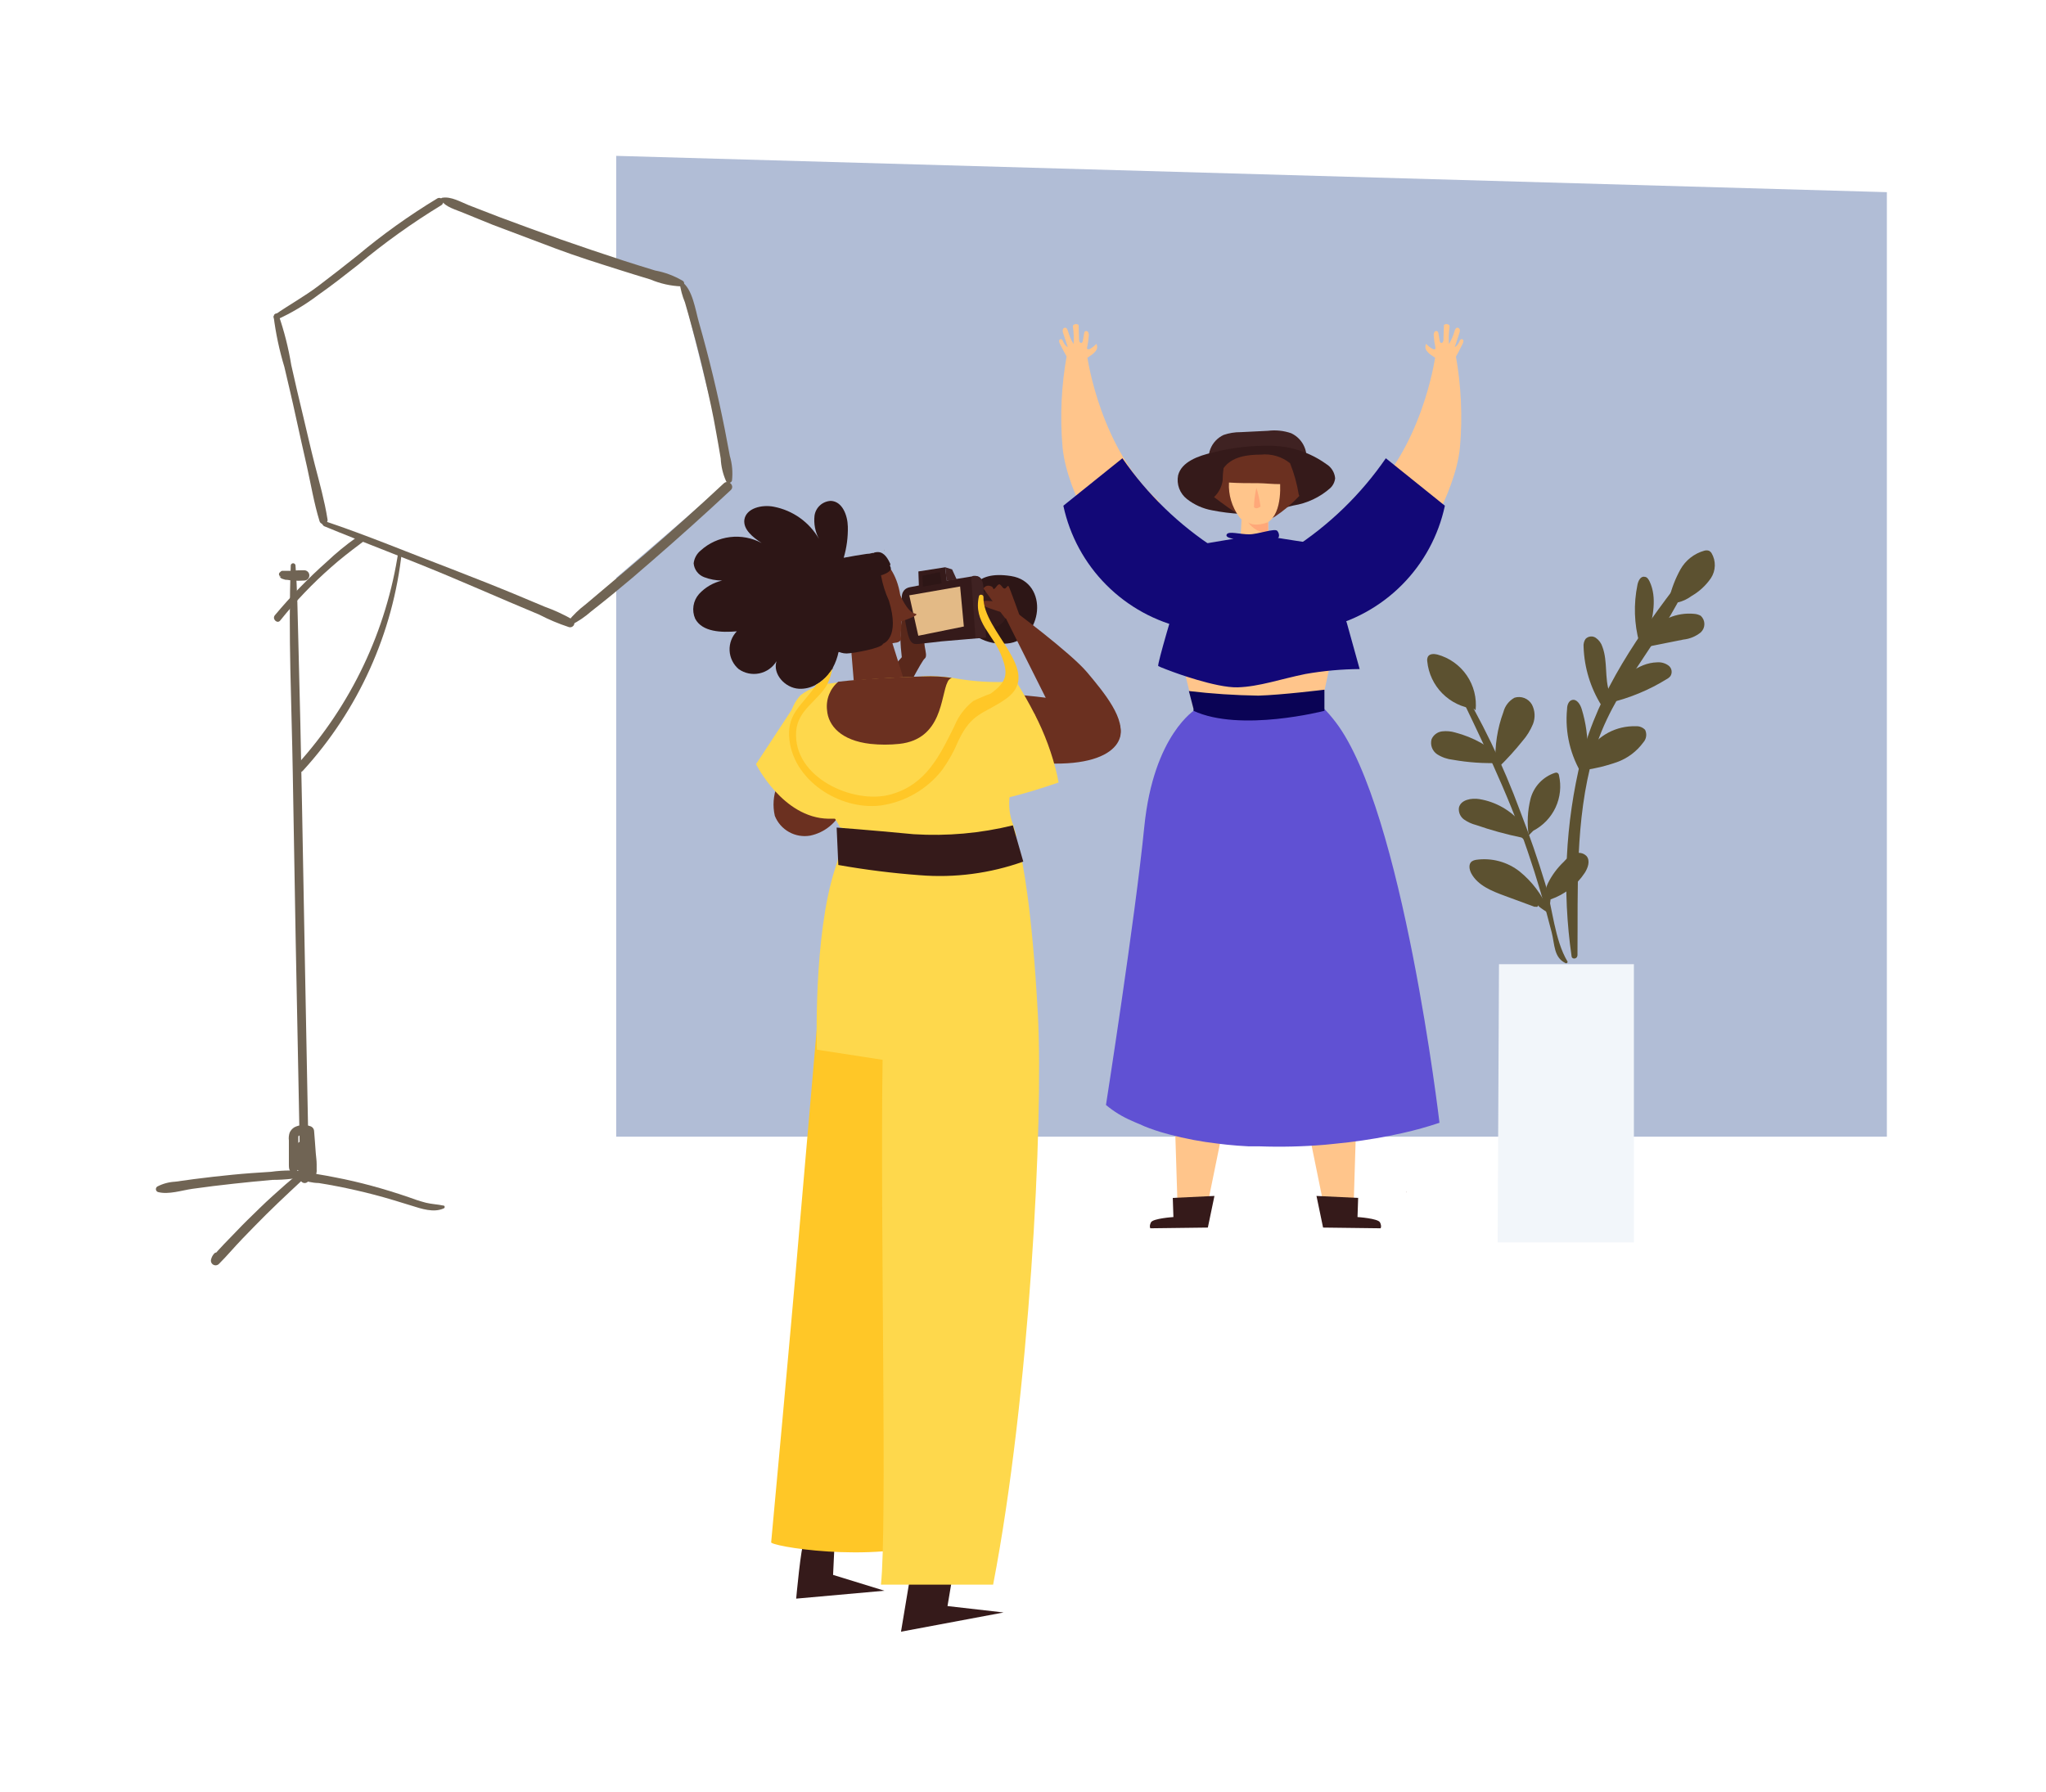 <svg width="315" height="276" viewBox="0 0 315 276" fill="none" xmlns="http://www.w3.org/2000/svg">
<g filter="url(#filter0_d)">
<path d="M290.501 25.591V171.033H94.871V20L290.501 25.591Z" fill="#B1BDD6"/>
<path d="M241.327 144.054C239.324 140.692 239.043 135.832 237.907 132.081C236.77 128.33 235.463 124.566 234.034 120.888C231.407 113.754 228.097 106.889 224.15 100.388C224.136 100.35 224.114 100.315 224.084 100.286C224.055 100.258 224.02 100.236 223.981 100.222C223.942 100.208 223.901 100.203 223.86 100.207C223.819 100.211 223.78 100.224 223.744 100.245C223.709 100.265 223.678 100.294 223.655 100.328C223.632 100.361 223.616 100.4 223.61 100.44C223.603 100.481 223.605 100.522 223.616 100.562C223.627 100.601 223.647 100.638 223.674 100.669C227.852 109.414 232.116 117.976 235.231 127.185C236.624 131.265 237.833 135.394 238.896 139.572C239.385 141.496 239.202 143.396 241.01 144.298C241.051 144.322 241.099 144.332 241.147 144.326C241.194 144.321 241.239 144.3 241.274 144.267C241.308 144.234 241.331 144.19 241.338 144.143C241.346 144.096 241.338 144.047 241.315 144.005L241.327 144.054Z" fill="#5C5130"/>
<path d="M242.867 143.128C242.964 132.69 242.451 122.422 245.31 112.264C248.169 102.106 255.694 95.078 259.873 85.577C259.945 85.451 259.965 85.302 259.927 85.161C259.89 85.021 259.797 84.901 259.671 84.828C259.545 84.756 259.394 84.736 259.254 84.774C259.113 84.811 258.993 84.903 258.92 85.029C252.42 93.555 246.116 102.349 243.441 112.824C240.993 122.786 240.491 133.124 241.963 143.274C242.036 143.786 242.842 143.652 242.842 143.165L242.867 143.128Z" fill="#5C5130"/>
<path d="M226.948 105.151C225.09 104.937 223.361 104.095 222.05 102.765C220.738 101.436 219.923 99.698 219.74 97.843C219.697 97.59 219.736 97.329 219.85 97.1C220.119 96.649 220.779 96.661 221.279 96.783C223.128 97.282 224.738 98.422 225.819 99.998C226.901 101.574 227.383 103.483 227.18 105.382" fill="#5C5130"/>
<path d="M230.247 113.579C230.112 110.873 230.527 108.168 231.468 105.626C231.587 105.163 231.801 104.729 232.095 104.352C232.389 103.975 232.758 103.662 233.179 103.433C233.679 103.279 234.217 103.301 234.704 103.493C235.19 103.686 235.596 104.039 235.854 104.493C236.094 104.954 236.232 105.461 236.259 105.98C236.286 106.499 236.203 107.018 236.013 107.501C235.616 108.462 235.063 109.351 234.376 110.132C233.26 111.523 232.06 112.845 230.784 114.091" fill="#5C5130"/>
<path d="M231.407 112.885C229.348 110.93 226.827 109.526 224.077 108.805C223.405 108.599 222.698 108.537 222 108.622C221.65 108.669 221.318 108.805 221.038 109.019C220.757 109.233 220.537 109.516 220.4 109.84C220.285 110.265 220.306 110.715 220.459 111.127C220.612 111.54 220.89 111.894 221.255 112.142C221.992 112.612 222.828 112.904 223.698 112.995C226.052 113.412 228.444 113.575 230.833 113.482" fill="#5C5130"/>
<path d="M234.278 122.799C232.632 120.801 230.313 119.468 227.754 119.048C226.533 118.853 224.895 119.145 224.614 120.363C224.568 120.707 224.615 121.057 224.751 121.376C224.886 121.695 225.105 121.972 225.384 122.178C225.954 122.578 226.591 122.871 227.266 123.043C229.551 123.835 231.885 124.478 234.254 124.968L235.268 125.759L234.278 122.799Z" fill="#5C5130"/>
<path d="M235.353 124.639C235.082 122.75 235.182 120.826 235.646 118.975C235.893 118.055 236.365 117.211 237.019 116.518C237.674 115.825 238.491 115.305 239.397 115.004C239.519 114.956 239.654 114.956 239.776 115.004C239.844 115.046 239.902 115.103 239.944 115.17C239.987 115.238 240.013 115.315 240.02 115.394C240.397 117.052 240.213 118.787 239.497 120.329C238.781 121.871 237.573 123.134 236.062 123.92" fill="#5C5130"/>
<path d="M238.725 134.492C240.871 133.75 242.712 132.325 243.966 130.436C244.479 129.657 244.87 128.536 244.259 127.818C244.019 127.574 243.71 127.411 243.373 127.35C243.036 127.289 242.689 127.333 242.378 127.477C241.756 127.757 241.205 128.173 240.765 128.695C239.763 129.644 238.936 130.761 238.322 131.995C238.02 132.61 237.863 133.285 237.863 133.969C237.863 134.653 238.02 135.328 238.322 135.942C237.354 133.71 235.863 131.742 233.973 130.205C233.032 129.461 231.948 128.917 230.788 128.607C229.628 128.297 228.417 128.227 227.229 128.402C227.007 128.435 226.795 128.514 226.606 128.634C226.068 129.036 226.191 129.852 226.508 130.473C227.51 132.349 229.685 133.213 231.676 133.944L236.233 135.625H236.465C236.54 135.649 236.622 135.649 236.697 135.625C236.844 135.564 236.697 135.101 236.697 135.26C236.697 135.625 238.371 136.478 238.444 136.721" fill="#5C5130"/>
<path d="M243.71 115.467C241.768 112.399 240.909 108.773 241.266 105.163C241.266 104.615 241.486 103.945 241.999 103.799C242.732 103.567 243.294 104.444 243.514 105.175C244.175 107.316 244.48 109.55 244.418 111.789C245.203 110.535 246.305 109.51 247.613 108.815C248.921 108.121 250.389 107.781 251.871 107.83C252.131 107.814 252.391 107.855 252.634 107.95C252.876 108.045 253.095 108.191 253.276 108.378C253.429 108.691 253.485 109.042 253.437 109.387C253.389 109.732 253.239 110.055 253.007 110.315C251.979 111.723 250.548 112.789 248.902 113.372C247.27 113.947 245.583 114.355 243.868 114.59" fill="#5C5130"/>
<path d="M246.556 104.627C244.865 101.914 243.918 98.806 243.807 95.614C243.762 95.186 243.866 94.756 244.101 94.396C244.301 94.179 244.574 94.042 244.869 94.011C245.163 93.979 245.459 94.055 245.701 94.225C246.187 94.566 246.544 95.059 246.715 95.626C247.546 97.855 247.008 100.4 247.79 102.654C249.745 100.425 252.103 98.074 255.12 97.989C255.737 97.939 256.351 98.107 256.855 98.464C257.108 98.643 257.282 98.912 257.343 99.215C257.405 99.518 257.348 99.833 257.185 100.096C257.029 100.292 256.833 100.454 256.611 100.571C253.888 102.256 250.909 103.49 247.79 104.225" fill="#5C5130"/>
<path d="M252.384 94.968C251.589 92.055 251.493 88.997 252.103 86.04C252.225 85.431 252.591 84.688 253.202 84.822C253.593 84.822 253.837 85.249 253.996 85.59C255.12 88.026 254.485 90.924 253.825 93.543C254.641 92.491 255.711 91.662 256.935 91.134C258.159 90.605 259.498 90.395 260.825 90.522C261.187 90.543 261.538 90.648 261.852 90.827C262.027 90.99 262.166 91.187 262.262 91.406C262.357 91.625 262.406 91.861 262.406 92.1C262.406 92.338 262.357 92.575 262.262 92.794C262.166 93.013 262.027 93.21 261.852 93.373C261.091 93.992 260.165 94.377 259.188 94.481L253.08 95.699" fill="#5C5130"/>
<path d="M257.002 88.086C257.374 86.552 257.949 85.073 258.712 83.689C259.502 82.281 260.82 81.243 262.377 80.803C262.612 80.731 262.863 80.731 263.098 80.803C263.269 80.888 263.412 81.019 263.513 81.18C263.856 81.766 264.028 82.435 264.01 83.112C263.993 83.79 263.787 84.45 263.416 85.017C262.648 86.14 261.638 87.076 260.459 87.757C259.834 88.223 259.125 88.562 258.37 88.756" fill="#5C5130"/>
<g filter="url(#filter1_d)">
<path d="M230.784 140.473H251.553V183.31H230.576L230.784 140.473Z" fill="#F2F6FA"/>
</g>
<path d="M59.613 75.894C56.237 77.64 53.123 79.85 50.364 82.459C47.483 85.014 44.796 87.778 42.326 90.73C41.837 91.302 42.692 92.13 43.144 91.546C45.51 88.584 48.135 85.836 50.987 83.336C53.822 80.803 56.986 78.732 59.906 76.321C60.126 76.138 59.845 75.846 59.613 75.943V75.894Z" fill="#706454"/>
<path d="M44.769 83.032C44.354 93.665 44.904 104.371 45.075 115.004C45.352 131.975 45.665 148.942 46.016 165.905L46.235 177.5C46.235 177.678 46.306 177.848 46.432 177.974C46.558 178.1 46.729 178.17 46.907 178.17C47.086 178.17 47.256 178.1 47.382 177.974C47.508 177.848 47.579 177.678 47.579 177.5C47.376 166.847 47.172 156.189 46.968 145.528C46.639 128.561 46.394 111.594 45.93 94.627C45.832 90.754 45.783 86.881 45.49 83.032C45.475 82.948 45.43 82.872 45.364 82.817C45.298 82.763 45.215 82.733 45.13 82.733C45.044 82.733 44.961 82.763 44.895 82.817C44.83 82.872 44.785 82.948 44.769 83.032Z" fill="#706454"/>
<path d="M68.275 181.641C67.383 181.447 66.466 181.422 65.575 181.203C64.664 180.963 63.767 180.674 62.887 180.338C61.022 179.697 59.132 179.116 57.218 178.596C55.374 178.097 53.553 177.671 51.647 177.305C50.707 177.11 49.766 176.952 48.825 176.794C48.006 176.546 47.139 176.496 46.296 176.648C46.207 176.674 46.127 176.726 46.066 176.797C46.005 176.868 45.966 176.955 45.953 177.047C45.941 177.139 45.955 177.233 45.994 177.318C46.033 177.403 46.095 177.474 46.174 177.525C47.091 177.93 48.079 178.15 49.082 178.17C50.023 178.316 50.963 178.487 51.904 178.669C53.846 179.047 55.777 179.486 57.683 179.985C59.588 180.484 61.47 181.069 63.363 181.654C64.866 182.129 66.796 182.786 68.323 182.068C68.365 182.05 68.401 182.02 68.427 181.982C68.452 181.944 68.465 181.9 68.465 181.855C68.465 181.809 68.452 181.765 68.427 181.727C68.401 181.689 68.365 181.659 68.323 181.641H68.275Z" fill="#706454"/>
<path d="M47.958 175.527C47.582 175.615 47.226 175.772 46.907 175.99L46.04 176.66C45.356 177.208 44.684 177.768 44.012 178.34C42.644 179.558 41.324 180.716 40.017 181.994C38.71 183.273 37.5 184.43 36.352 185.648C35.203 186.866 33.798 188.206 32.687 189.595L33.908 190.106C33.904 189.734 33.803 189.369 33.615 189.047C33.586 188.999 33.545 188.958 33.498 188.927C33.45 188.896 33.396 188.877 33.34 188.87C33.283 188.863 33.226 188.869 33.172 188.886C33.119 188.904 33.07 188.934 33.029 188.974C32.771 189.233 32.59 189.557 32.504 189.911C32.456 190.067 32.463 190.235 32.523 190.387C32.584 190.538 32.694 190.665 32.836 190.745C32.978 190.826 33.144 190.856 33.305 190.831C33.467 190.806 33.615 190.726 33.725 190.606C34.947 189.388 36.083 188.024 37.293 186.769C38.502 185.514 39.736 184.248 40.958 183.03C42.179 181.812 43.401 180.667 44.623 179.51L46.541 177.719L47.555 176.781C47.831 176.505 48.05 176.178 48.202 175.819C48.288 175.673 48.202 175.478 47.995 175.539L47.958 175.527Z" fill="#706454"/>
<path d="M47.738 176.44C45.74 176.166 43.713 176.166 41.715 176.44C39.736 176.562 37.757 176.696 35.79 176.891C33.823 177.086 31.856 177.305 29.889 177.561L26.969 177.963C26.01 178.011 25.072 178.264 24.22 178.706C24.144 178.754 24.083 178.823 24.045 178.905C24.007 178.987 23.992 179.078 24.004 179.167C24.015 179.256 24.052 179.341 24.11 179.41C24.168 179.479 24.244 179.531 24.33 179.558C25.967 179.985 27.995 179.29 29.632 179.059C31.758 178.755 33.884 178.499 36.022 178.267C38.16 178.036 39.968 177.853 41.947 177.683C43.895 177.683 45.838 177.466 47.738 177.037C47.801 177.019 47.857 176.98 47.897 176.928C47.936 176.875 47.958 176.811 47.958 176.745C47.958 176.679 47.936 176.615 47.897 176.562C47.857 176.509 47.801 176.471 47.738 176.453V176.44Z" fill="#706454"/>
<path d="M61.347 80.815C59.513 93.103 54.072 104.576 45.71 113.786C45.148 114.383 46.064 115.309 46.626 114.688C55.183 105.328 60.523 93.493 61.873 80.9C61.873 80.632 61.445 80.571 61.396 80.9L61.347 80.815Z" fill="#706454"/>
<path d="M88.103 90.802L112.414 69.865L104.681 39.013L67.102 26.894L42.79 44.518L49.424 76.479L88.103 90.802Z" fill="white"/>
<path d="M49.79 76.978C56.143 79.609 62.606 81.997 68.959 84.664C72.111 85.992 75.251 87.344 78.403 88.696L83.02 90.644C84.47 91.397 85.977 92.032 87.528 92.544C87.691 92.609 87.872 92.607 88.032 92.538C88.192 92.47 88.319 92.341 88.384 92.179C88.448 92.018 88.446 91.837 88.378 91.677C88.309 91.517 88.179 91.391 88.017 91.326C86.689 90.578 85.299 89.942 83.863 89.426L78.977 87.38C75.788 86.065 72.575 84.81 69.362 83.556C62.948 81.12 56.534 78.44 50.01 76.248C49.571 76.101 49.412 76.759 49.827 76.93L49.79 76.978Z" fill="#706454"/>
<path d="M87.968 92.216C89.053 91.669 90.063 90.985 90.974 90.181C92.073 89.329 93.148 88.452 94.235 87.575C96.329 85.862 98.393 84.112 100.429 82.325C104.502 78.793 108.525 75.176 112.5 71.473C113.196 70.815 112.145 69.768 111.437 70.425C107.479 74.12 103.455 77.733 99.367 81.266C97.375 82.983 95.359 84.676 93.356 86.369L90.167 89.061C89.154 89.823 88.239 90.707 87.443 91.692C87.198 92.045 87.663 92.35 87.968 92.216Z" fill="#706454"/>
<path d="M104.632 39.488C104.768 40.543 105.043 41.575 105.451 42.557C105.833 43.857 106.2 45.16 106.55 46.467C107.283 49.114 107.955 51.778 108.566 54.457C109.189 57.137 109.788 59.829 110.252 62.533C110.496 63.885 110.74 65.237 110.96 66.589C111.015 67.812 111.301 69.015 111.803 70.133C111.856 70.211 111.929 70.272 112.014 70.311C112.1 70.349 112.194 70.362 112.287 70.35C112.38 70.337 112.468 70.299 112.54 70.239C112.612 70.179 112.666 70.1 112.695 70.011C112.841 68.735 112.729 67.443 112.365 66.211C112.121 64.863 111.864 63.511 111.596 62.155C111.042 59.37 110.431 56.593 109.763 53.824C109.095 51.055 108.37 48.306 107.589 45.578C107.075 43.8 106.611 40.377 104.901 39.354C104.877 39.331 104.847 39.316 104.814 39.31C104.782 39.305 104.748 39.31 104.718 39.325C104.689 39.34 104.665 39.364 104.649 39.393C104.634 39.422 104.628 39.455 104.632 39.488Z" fill="#706454"/>
<path d="M42.118 44.652C42.448 47.309 43.004 49.933 43.78 52.496C44.378 55.066 45.001 57.636 45.551 60.206C46.101 62.776 46.7 65.358 47.274 67.928C47.848 70.498 48.361 73.543 49.192 76.235C49.236 76.397 49.342 76.534 49.487 76.618C49.633 76.701 49.806 76.723 49.968 76.68C50.13 76.636 50.267 76.53 50.351 76.385C50.435 76.24 50.457 76.068 50.413 75.906C49.974 73.129 49.192 70.352 48.483 67.612C47.775 64.871 47.261 62.484 46.638 59.926C46.015 57.368 45.417 54.786 44.843 52.216C44.412 49.578 43.754 46.982 42.876 44.458C42.729 44.104 42.155 44.287 42.167 44.652H42.118Z" fill="#706454"/>
<path d="M42.607 45.225C44.85 44.209 46.972 42.946 48.935 41.461C51.024 40 53.028 38.429 55.044 36.845C59.117 33.437 63.442 30.338 67.981 27.576C68.104 27.488 68.189 27.357 68.22 27.209C68.251 27.062 68.226 26.908 68.15 26.777C68.074 26.647 67.952 26.55 67.808 26.504C67.664 26.458 67.508 26.467 67.371 26.529C63.036 29.147 58.91 32.095 55.031 35.347C53.003 36.955 50.963 38.562 48.923 40.097C46.883 41.632 44.5 42.959 42.326 44.458C41.971 44.714 42.179 45.408 42.656 45.225H42.607Z" fill="#706454"/>
<path d="M67.896 26.845C68.653 27.917 70.156 28.27 71.329 28.77C72.831 29.403 74.359 29.988 75.874 30.621C79.074 31.839 82.312 33.057 85.561 34.275C88.811 35.493 91.89 36.455 95.079 37.466C96.764 38.002 98.45 38.526 100.148 39.037C101.651 39.675 103.257 40.034 104.889 40.097C104.987 40.093 105.083 40.058 105.16 39.997C105.237 39.935 105.293 39.851 105.319 39.756C105.345 39.66 105.34 39.56 105.304 39.468C105.268 39.376 105.204 39.297 105.121 39.244C103.8 38.467 102.353 37.927 100.845 37.649C99.244 37.161 97.644 36.662 96.056 36.151C92.798 35.087 89.54 33.987 86.282 32.85C83.13 31.741 79.991 30.584 76.863 29.415L72.147 27.588C70.926 27.101 69.447 26.212 68.067 26.455C68.027 26.465 67.99 26.484 67.958 26.511C67.926 26.537 67.901 26.57 67.885 26.608C67.868 26.646 67.861 26.687 67.863 26.728C67.865 26.769 67.876 26.809 67.896 26.845Z" fill="#706454"/>
<path d="M43.181 84.895H43.254L43.01 84.652C43.045 84.774 43.113 84.884 43.205 84.972C43.297 85.06 43.411 85.122 43.535 85.151C43.666 85.203 43.801 85.243 43.938 85.273C44.281 85.273 44.635 85.358 44.989 85.395C45.603 85.437 46.22 85.437 46.834 85.395C47.044 85.395 47.246 85.311 47.395 85.163C47.544 85.014 47.628 84.813 47.628 84.603C47.628 84.393 47.544 84.192 47.395 84.043C47.246 83.895 47.044 83.811 46.834 83.811C46.235 83.811 45.612 83.811 45.026 83.897H44.109H43.902H43.706H43.425C43.345 83.923 43.27 83.966 43.207 84.022C43.144 84.079 43.094 84.148 43.059 84.225L43.364 84.055H43.291C42.912 84.055 42.802 84.664 43.193 84.725L43.181 84.895Z" fill="#706454"/>
<path d="M45.49 176.599V176.477L45.38 176.611C46.028 176.282 45.905 175.32 45.93 174.711C45.954 174.102 45.93 173.262 45.93 172.543V171.495C45.93 171.361 45.93 171.154 45.93 171.045C45.93 170.935 45.93 171.045 45.93 170.972C46.199 170.643 46.895 170.874 47.286 170.972L46.687 170.192C46.687 171.325 46.797 172.445 46.858 173.578C46.858 174.138 46.919 174.711 46.956 175.271C46.896 175.891 47.01 176.515 47.286 177.074L47.188 176.708C47.211 176.885 47.297 177.046 47.431 177.163C47.565 177.281 47.737 177.345 47.915 177.345C48.093 177.345 48.265 177.281 48.399 177.163C48.533 177.046 48.619 176.885 48.642 176.708L48.544 177.074C48.721 176.763 48.793 176.405 48.752 176.051V175.271C48.752 174.711 48.666 174.138 48.617 173.578C48.532 172.445 48.459 171.313 48.361 170.192C48.356 170.016 48.295 169.846 48.188 169.706C48.08 169.566 47.931 169.464 47.762 169.413C47.365 169.274 46.943 169.217 46.523 169.246C46.103 169.276 45.693 169.39 45.319 169.583C45.003 169.778 44.752 170.062 44.598 170.399C44.466 170.791 44.424 171.207 44.476 171.617C44.476 172.47 44.476 173.322 44.476 174.175C44.476 174.601 44.476 175.052 44.476 175.478C44.476 175.905 44.549 176.38 45.001 176.599L44.891 176.465V176.587C44.906 176.627 44.932 176.662 44.967 176.686C45.002 176.711 45.044 176.724 45.087 176.724C45.13 176.724 45.171 176.711 45.206 176.686C45.241 176.662 45.268 176.627 45.282 176.587L45.49 176.599Z" fill="#706454"/>
<path d="M47.054 176.319C47.054 175.673 47.054 175.015 47.054 174.37L46.98 172.409C46.979 172.26 46.924 172.116 46.825 172.005C46.726 171.893 46.591 171.82 46.443 171.8C46.295 171.776 46.143 171.808 46.017 171.889C45.891 171.97 45.799 172.094 45.759 172.238C45.547 173.341 45.482 174.468 45.563 175.588C45.55 175.679 45.558 175.772 45.584 175.861C45.611 175.949 45.656 176.031 45.716 176.1C45.777 176.17 45.852 176.226 45.936 176.264C46.021 176.302 46.112 176.322 46.205 176.322C46.297 176.322 46.389 176.302 46.473 176.264C46.557 176.226 46.632 176.17 46.693 176.1C46.754 176.031 46.799 175.949 46.825 175.861C46.852 175.772 46.859 175.679 46.846 175.588V174.37C46.846 173.919 46.931 173.347 46.602 173.006C46.493 172.903 46.348 172.845 46.199 172.845C46.048 172.845 45.904 172.903 45.795 173.006C45.465 173.359 45.551 173.919 45.551 174.37V175.588H46.834C46.76 174.58 46.796 173.567 46.944 172.567L45.722 172.409C45.82 173.749 45.844 175.125 46.064 176.453C46.101 176.567 46.176 176.665 46.278 176.73C46.38 176.794 46.502 176.821 46.621 176.805C46.741 176.789 46.851 176.731 46.932 176.642C47.014 176.553 47.061 176.439 47.066 176.319H47.054Z" fill="#706454"/>
<path d="M186.388 68.148C185.984 67.194 185.967 66.122 186.341 65.156C186.715 64.191 187.45 63.407 188.391 62.971C189.232 62.682 190.116 62.538 191.006 62.545L195.208 62.338C196.419 62.186 197.648 62.315 198.8 62.715C199.705 63.143 200.422 63.885 200.818 64.802C201.214 65.719 201.261 66.748 200.95 67.697C200.889 67.88 200.767 68.087 200.572 68.087C200.376 68.087 200.34 67.709 200.572 67.746" fill="#3F2222"/>
<path d="M180.487 155.905L181.306 182.092H185.789L191.079 156.1L180.487 155.905Z" fill="#FFC58B"/>
<path d="M209.197 155.905L208.39 182.092H203.907L198.617 156.1L209.197 155.905Z" fill="#FFC58B"/>
<path d="M203.699 185.027L202.685 180.155L209.099 180.46L209.001 183.407C209.001 183.407 212.153 183.614 212.459 184.223C212.764 184.832 212.556 185.137 212.556 185.137L203.699 185.027Z" fill="#351A1A"/>
<path d="M185.96 185.027L186.974 180.155L180.56 180.46L180.658 183.407C180.658 183.407 177.506 183.614 177.201 184.223C176.895 184.832 177.103 185.137 177.103 185.137L185.96 185.027Z" fill="#351A1A"/>
<path d="M221.621 168.889C219.773 169.511 217.893 170.036 215.989 170.46L213.925 170.898C211.161 171.443 208.372 171.85 205.568 172.116L203.992 172.275C200.633 172.557 197.259 172.639 193.889 172.518H192.667H192.227C191.071 172.462 189.959 172.376 188.892 172.263L187.426 172.092C184.932 171.804 182.462 171.336 180.035 170.691L178.728 170.326C177.506 169.948 176.407 169.559 175.466 169.108C175.026 168.937 174.623 168.755 174.244 168.584C172.809 167.969 171.471 167.149 170.274 166.148C170.274 166.148 174.757 137.525 176.174 123.311C177.592 109.097 184.067 105.236 184.067 105.236C184.067 105.236 195.318 93.677 205.654 107.221C215.989 120.765 221.621 168.889 221.621 168.889Z" fill="#6051D3"/>
<path d="M216.576 179.68C216.555 179.634 216.544 179.585 216.544 179.534C216.544 179.484 216.555 179.434 216.576 179.388C216.558 179.485 216.558 179.584 216.576 179.68Z" fill="#6B3020"/>
<path d="M179.473 88.915C180.084 89.317 183.749 105.151 183.749 105.151C187.146 105.97 190.642 106.31 194.133 106.162C198.813 105.76 203.296 105.151 203.296 105.151L206.961 88.306L204.31 82.618L183.138 82.008L179.473 88.915Z" fill="#FFC58B"/>
<path d="M195.355 75.066C192.431 75.314 189.486 75.15 186.608 74.579C185.199 74.325 183.873 73.731 182.747 72.849C182.203 72.426 181.787 71.86 181.545 71.215C181.304 70.57 181.246 69.871 181.379 69.195C181.904 67.113 184.482 66.187 186.73 65.675C189.679 64.924 192.716 64.576 195.758 64.64C198.789 64.705 201.729 65.686 204.188 67.454C204.571 67.685 204.894 68.003 205.132 68.382C205.369 68.76 205.515 69.189 205.556 69.634C205.499 70.214 205.234 70.754 204.811 71.156C203.216 72.569 201.249 73.499 199.142 73.836C197.151 74.335 195.16 74.774 193.144 75.164" fill="#351A1A"/>
<path d="M196.259 75.565C197.638 74.652 198.905 73.581 200.034 72.374C200.034 72.289 199.973 72.216 199.949 72.13C199.683 70.487 199.236 68.878 198.617 67.332C197.992 66.826 197.274 66.448 196.502 66.221C195.731 65.993 194.921 65.919 194.121 66.004C191.983 66.004 189.625 66.333 188.379 68.087C188.292 68.729 188.243 69.375 188.233 70.023C188.085 70.986 187.621 71.873 186.913 72.545C189.711 74.627 193.01 77.441 196.259 75.565Z" fill="#6B3020"/>
<path d="M185.398 80.389C185.398 80.389 191.446 77.697 200.364 79.95C209.319 83.482 187.084 85.163 187.084 85.163L185.398 80.389Z" fill="#FFC58B"/>
<path d="M195.599 83.519H191.372L191.104 80.474L191.03 78.245L191.165 75.699L195.257 76.138V78.793C195.343 79.487 195.416 80.169 195.502 80.851L195.599 83.519Z" fill="#FFC58B"/>
<path d="M193.718 70.401C192.215 70.401 190.7 70.401 189.21 70.304C189.109 72.188 189.662 74.05 190.774 75.578C191.281 76.239 192.009 76.697 192.826 76.869C196.784 77.368 197.175 73.02 197.09 70.547C195.966 70.559 194.781 70.413 193.718 70.401Z" fill="#FFC58B"/>
<path d="M190.578 70.961L190.664 71.083C190.664 71.083 190.615 71.034 190.578 70.961Z" fill="#FFA879"/>
<path d="M195.233 76.418V78.087C194.63 78.071 194.039 77.914 193.509 77.629C192.978 77.343 192.522 76.936 192.179 76.442C192.594 76.747 193.425 77.039 195.233 76.418Z" fill="#FFA879"/>
<path d="M193.058 74.067C193.083 73.07 193.21 72.079 193.437 71.107C193.727 72.051 193.94 73.016 194.072 73.994C194.072 73.994 193.376 74.554 193.058 74.067Z" fill="#FFA879"/>
<path d="M221.341 51.546C221.112 51.239 220.825 50.978 220.498 50.779C220.173 50.58 219.887 50.325 219.655 50.024C219.538 49.872 219.468 49.691 219.453 49.5C219.437 49.31 219.478 49.12 219.569 48.952C219.848 49.249 220.169 49.504 220.522 49.707C220.669 49.792 220.901 49.841 220.986 49.707C221.016 49.629 221.016 49.542 220.986 49.463C220.863 48.894 220.781 48.316 220.742 47.734C220.707 47.535 220.737 47.33 220.827 47.149C220.85 47.106 220.881 47.068 220.92 47.038C220.958 47.008 221.003 46.986 221.05 46.975C221.098 46.963 221.147 46.962 221.195 46.971C221.243 46.98 221.288 46.999 221.328 47.027C221.404 47.112 221.452 47.219 221.463 47.332C221.524 47.709 221.585 48.099 221.658 48.489C221.662 48.545 221.677 48.6 221.702 48.65C221.727 48.7 221.762 48.745 221.805 48.781C221.867 48.805 221.936 48.805 221.998 48.783C222.061 48.761 222.114 48.717 222.147 48.66C222.207 48.538 222.236 48.405 222.232 48.27L222.306 46.029C222.418 45.944 222.556 45.898 222.697 45.898C222.838 45.898 222.975 45.944 223.088 46.029C223.124 46.057 223.151 46.095 223.168 46.138C223.186 46.18 223.191 46.227 223.185 46.272C223.052 47.167 223.015 48.074 223.075 48.976C223.452 48.362 223.74 47.697 223.931 47.003C224.004 46.76 224.138 46.455 224.395 46.455C224.488 46.467 224.574 46.51 224.64 46.576C224.706 46.642 224.749 46.728 224.761 46.82C224.77 47.004 224.736 47.187 224.664 47.356L223.967 49.463C224.265 49.277 224.499 49.005 224.639 48.684C224.725 48.465 224.859 48.172 225.091 48.221C225.157 48.24 225.214 48.28 225.254 48.336C225.294 48.391 225.314 48.458 225.311 48.526C225.297 48.657 225.26 48.785 225.201 48.903C224.479 50.434 223.633 51.905 222.672 53.3" fill="#FFC58B"/>
<path d="M209.93 73.215C218.922 65.249 220.925 51.181 220.925 51.181L224.102 50.596C224.963 55.312 225.189 60.121 224.774 64.896C224.041 72.277 217.956 81.205 217.956 81.205C215.261 78.55 212.573 75.898 209.893 73.251L209.93 73.215Z" fill="#FFC58B"/>
<path d="M167.024 51.546C167.253 51.239 167.539 50.978 167.867 50.779C168.192 50.58 168.477 50.325 168.71 50.024C168.827 49.872 168.897 49.691 168.912 49.5C168.927 49.31 168.887 49.12 168.795 48.952C168.517 49.249 168.196 49.504 167.843 49.707C167.696 49.792 167.476 49.841 167.378 49.707C167.348 49.629 167.348 49.542 167.378 49.463C167.502 48.894 167.583 48.316 167.623 47.734C167.657 47.535 167.627 47.33 167.537 47.149C167.515 47.106 167.483 47.068 167.445 47.038C167.406 47.008 167.362 46.986 167.314 46.975C167.267 46.963 167.218 46.962 167.17 46.971C167.122 46.98 167.076 46.999 167.036 47.027C166.959 47.11 166.915 47.219 166.914 47.332C166.841 47.709 166.78 48.099 166.706 48.489C166.702 48.545 166.687 48.6 166.662 48.65C166.637 48.7 166.602 48.745 166.56 48.781C166.498 48.805 166.429 48.805 166.366 48.783C166.304 48.761 166.251 48.717 166.218 48.66C166.158 48.538 166.128 48.405 166.132 48.27L166.059 46.029C165.946 45.944 165.809 45.898 165.668 45.898C165.527 45.898 165.389 45.944 165.277 46.029C165.241 46.057 165.213 46.095 165.196 46.138C165.179 46.18 165.173 46.227 165.179 46.272C165.313 47.167 165.349 48.074 165.289 48.976C164.913 48.362 164.625 47.697 164.434 47.003C164.361 46.76 164.226 46.455 163.97 46.455C163.878 46.466 163.792 46.508 163.727 46.575C163.663 46.641 163.623 46.728 163.615 46.82C163.595 47.003 163.625 47.189 163.701 47.356L164.397 49.463C164.1 49.277 163.866 49.005 163.725 48.684C163.64 48.465 163.506 48.172 163.273 48.221C163.209 48.242 163.153 48.283 163.113 48.337C163.074 48.392 163.053 48.458 163.053 48.526C163.067 48.657 163.105 48.785 163.163 48.903C163.897 50.414 164.751 51.864 165.717 53.239" fill="#FFC58B"/>
<path d="M178.435 73.215C169.455 65.249 167.439 51.181 167.439 51.181L164.263 50.596C163.401 55.312 163.175 60.121 163.591 64.896C164.324 72.277 170.408 81.205 170.408 81.205C173.104 78.55 175.792 75.898 178.471 73.251L178.435 73.215Z" fill="#FFC58B"/>
<path d="M198.935 80.547C204.625 76.885 209.53 72.132 213.363 66.564L222.452 73.872C221.468 78.485 219.173 82.718 215.841 86.066C212.51 89.414 208.282 91.734 203.663 92.751" fill="#120877"/>
<path d="M187.255 80.547C181.556 76.887 176.643 72.134 172.803 66.564L163.713 73.872C164.697 78.485 166.992 82.718 170.324 86.066C173.656 89.414 177.884 91.734 182.503 92.751" fill="#120877"/>
<path d="M184.897 79.804L189.931 78.964C189.931 78.964 188.562 78.817 188.868 78.281C189.173 77.746 190.933 78.281 192.301 78.281C193.669 78.281 196.271 77.295 196.65 77.746C197.029 78.196 196.955 78.817 196.736 78.817C196.516 78.817 202.539 79.731 202.539 79.731L207.34 91.862L209.331 99.024C206.542 99.045 203.759 99.297 201.011 99.779C197.188 100.547 193.877 101.74 190.542 101.838C187.206 101.935 180.621 99.475 180.621 99.475C180.621 99.475 178.557 98.72 178.325 98.561C178.093 98.403 181.073 88.513 181.073 88.513L184.897 79.804Z" fill="#120877"/>
<path d="M183.749 105.151L183.04 102.41C186.589 102.829 190.157 103.065 193.73 103.117C197.285 103.019 203.907 102.203 203.907 102.203V105.455C203.907 105.455 190.981 108.805 183.749 105.455" fill="#0A0355"/>
<path d="M119.207 119.499L138.839 97.197C138.326 93.044 138.766 90.425 139.89 88.903C139.89 88.903 144.985 93.044 143.164 93.689C141.344 94.335 143.164 96.844 142.346 97.429C141.527 98.013 132.279 116.576 132.279 116.576L119.207 119.499Z" fill="#59281B"/>
<path d="M149.542 87.502C149.542 87.502 149.664 83.763 155.65 84.701C161.636 85.638 160.537 94.627 155.064 95.09C153.531 95.249 151.987 94.93 150.643 94.177C149.3 93.425 148.224 92.276 147.562 90.888L149.542 87.502Z" fill="#2D1616"/>
<path d="M126.146 103.421C123.333 107.622 121.14 112.204 119.634 117.026C119.056 118.491 118.937 120.096 119.292 121.63C119.711 122.683 120.479 123.56 121.469 124.114C122.459 124.669 123.61 124.867 124.729 124.675C125.84 124.444 126.878 123.946 127.753 123.224C128.628 122.502 129.314 121.579 129.75 120.534L138.033 107.587L126.146 103.421Z" fill="#6B3020"/>
<path d="M154.538 102.824C154.538 102.824 170.066 103.689 172.021 106.868C173.976 110.047 170.946 115.223 156.334 113.08C141.723 110.936 154.538 102.824 154.538 102.824Z" fill="#6B3020"/>
<path d="M123.801 233.309C123.312 234.04 122.579 242.164 122.579 242.164L136.164 240.946L128.26 238.51L128.504 233.346L123.801 233.309Z" fill="#351A1A"/>
<path d="M127.16 138.146C125.784 154.005 124.407 169.859 123.031 185.71C121.809 200.326 118.731 233.455 118.731 233.455C118.169 234.016 134.026 236.829 144.569 233.273C144.911 233.207 145.231 233.056 145.498 232.834C145.757 232.457 145.858 231.993 145.779 231.543C144.63 201.377 144.199 171.187 144.484 140.972" fill="#FFC727"/>
<path d="M149.542 87.502L153.414 86.808C153.414 86.808 156.102 88.903 154.819 91.241C153.536 93.58 149.932 92.642 149.932 92.642" fill="#351A1A"/>
<path d="M140.44 236.914L138.718 247.255L154.514 244.295L145.877 243.309L146.866 237.414L140.44 236.914Z" fill="#351A1A"/>
<path d="M151.789 94.176L144.948 94.761C144.948 94.761 142.505 95.053 141.442 95.151C139.963 95.334 139.805 94.651 138.864 88.44C138.681 87.027 139.426 86.54 140.086 86.418C140.745 86.296 143.457 85.772 143.457 85.772L149.7 84.749H149.908C150.169 84.681 150.446 84.707 150.69 84.822C151.288 85.102 151.398 85.967 151.435 86.674C151.557 89.146 151.667 91.655 151.789 94.176Z" fill="#351A1A"/>
<path d="M139.988 87.672L147.819 86.308L148.393 92.471L141.381 93.896L139.988 87.672Z" fill="#E3BA86"/>
<path d="M131.509 101.643L130.911 94.42L136.848 93.311L139.059 100.339L131.509 101.643Z" fill="#6B3020"/>
<path d="M138.656 94.603C138.556 94.712 138.436 94.8 138.302 94.863C138.168 94.926 138.022 94.962 137.874 94.968L128.822 96.478L128.37 96.308C128.198 95.748 128.015 95.187 127.869 94.615C127.722 94.042 127.649 93.835 127.551 93.397C126.922 90.829 126.545 88.206 126.427 85.565C126.368 85.231 126.378 84.888 126.456 84.557C126.534 84.226 126.678 83.915 126.879 83.641C127.295 83.275 127.817 83.049 128.37 82.995L134.478 81.777C134.791 81.667 135.125 81.631 135.454 81.674C135.783 81.716 136.097 81.835 136.372 82.021C136.689 82.313 136.604 82.849 136.86 83.239C138.277 85.175 139.23 88.05 138.656 93.884C138.681 94.091 138.839 94.383 138.656 94.603Z" fill="#6B3020"/>
<path d="M156.017 123.092C156.175 123.628 156.322 124.176 156.481 124.712C151.506 125.728 146.434 126.198 141.356 126.113C139.096 126.113 136.848 126.356 134.588 126.417C133.182 126.449 131.777 126.363 130.385 126.161C130.605 124.724 130.508 123.433 129.371 123.433C127.673 120.571 126 117.721 124.314 114.907C123.12 113.1 122.248 111.102 121.736 109C121.472 107.956 121.475 106.863 121.743 105.82C122.012 104.778 122.539 103.819 123.275 103.031C124.69 101.96 126.389 101.325 128.162 101.204C128.699 101.119 129.286 101.034 129.909 100.973C134.173 100.461 140.183 100.23 142.627 100.157H143.641C143.641 100.157 144.667 100.486 146.231 101.022C149.664 102.155 155.674 104.237 159.242 105.894C159.743 107.112 160.231 108.33 160.671 109.633C158.985 112.763 156.126 115.309 155.418 118.829C155.269 120.277 155.475 121.74 156.017 123.092Z" fill="#FED84C"/>
<path d="M159.791 152.263C158.912 135.674 157.348 128.317 157.006 127.014C153.475 127.367 149.945 127.574 146.451 127.623C141.429 127.708 134.979 127.623 129.542 125.906C129.316 127.229 128.986 128.532 128.553 129.803C125.181 140.229 125.767 157.635 125.767 157.635L135.883 159.194C135.504 185.076 136.604 231.239 135.626 240.008H142.957H144.948H152.901C158.484 211.056 160.671 168.852 159.791 152.263Z" fill="#FED84C"/>
<path d="M162.98 116.49C160.427 117.367 157.873 118.171 155.308 118.792C151.282 119.85 147.106 120.217 142.957 119.876C135.15 119.073 133.305 114.87 133.977 110.559C134.747 105.687 138.778 100.644 141.002 100.279C141.356 100.279 141.71 100.181 142.077 100.157H142.15C143.615 100.076 145.084 100.142 146.536 100.352C149.016 100.828 151.537 101.052 154.062 101.022L156.407 100.863C157.421 102.52 158.374 104.176 159.242 105.869C160.829 108.909 162.019 112.139 162.785 115.479C162.846 115.808 162.907 116.222 162.98 116.49Z" fill="#FED84C"/>
<path d="M136.213 80.632C136.193 80.715 136.168 80.796 136.14 80.876C136.14 80.789 136.166 80.705 136.213 80.632Z" fill="#2D1616"/>
<path d="M128.81 123.433C128.81 123.433 133.379 123.762 140.672 124.456C145.803 124.777 150.952 124.317 155.943 123.092L157.544 128.67C152.432 130.494 146.988 131.208 141.576 130.765C137.382 130.453 133.207 129.929 129.066 129.194L128.81 123.433Z" fill="#351A1A"/>
<path d="M123.067 103.506L116.397 113.665C116.397 113.665 120.502 121.947 127.527 122.069C134.551 122.191 133.733 119.73 133.733 119.73L123.067 103.506Z" fill="#FED84C"/>
<path d="M146.536 100.388C146.39 100.439 146.256 100.521 146.144 100.628C146.033 100.735 145.945 100.865 145.889 101.009C144.814 103.116 145.131 109.828 138.461 110.546C136.983 110.703 135.492 110.703 134.014 110.546C129.494 110.035 127.515 107.745 127.331 105.358C127.234 104.541 127.341 103.712 127.644 102.947C127.947 102.182 128.435 101.503 129.066 100.973C133.452 100.461 139.634 100.23 142.138 100.157H142.212C143.657 100.092 145.106 100.17 146.536 100.388Z" fill="#6B3020"/>
<path d="M141.478 86.454L141.393 83.994L145.522 83.348L145.779 85.577L141.478 86.454Z" fill="#351A1A"/>
<path d="M142.004 84.652L142.089 86.32L144.973 85.833L144.692 84.091L142.004 84.652Z" fill="#2D1616"/>
<path d="M151.789 94.176L150.189 94.274L149.542 85.163L149.737 84.7C150.023 84.633 150.322 84.658 150.592 84.773C151.24 85.054 151.362 85.918 151.411 86.625C151.533 89.146 151.667 91.655 151.789 94.176Z" fill="#3F2222"/>
<path d="M138.534 87.502C138.534 87.502 139.646 90.242 140.88 90.486C142.114 90.729 137.532 92.057 137.532 92.057L138.534 87.502Z" fill="#6B3020"/>
<path d="M172.265 109.804C173.56 106.893 169.919 102.569 167.378 99.536C164.837 96.503 155.784 89.792 155.784 89.792L154.856 91.192L163.75 108.939L172.265 109.804Z" fill="#6B3020"/>
<path d="M154.819 91.241C154.697 91.241 151.411 86.625 151.411 86.625C151.508 86.455 151.659 86.322 151.841 86.249C152.023 86.176 152.225 86.167 152.413 86.223C153.121 86.393 152.767 86.807 153.06 86.686C153.353 86.564 153.647 85.748 154.001 86.04C154.355 86.332 154.343 86.564 154.636 86.625C154.929 86.686 155.113 86.04 155.284 86.272C155.455 86.503 157.165 91.302 157.165 91.302L154.819 91.241Z" fill="#6B3020"/>
<path d="M154.282 90.303C154.282 90.303 150.482 89.195 150.775 88.732C151.069 88.269 154.172 88.732 154.172 88.732L154.282 90.303Z" fill="#6B3020"/>
<path d="M135.944 95.127C135.846 95.821 131.179 96.625 130.349 96.625C130.063 96.626 129.779 96.585 129.506 96.503C129.368 96.464 129.237 96.407 129.115 96.332C128.942 97.21 128.637 98.055 128.211 98.841C128.211 98.841 128.211 98.841 128.211 98.939C127.791 99.631 127.253 100.245 126.622 100.754C126.318 101.013 125.987 101.237 125.633 101.424C124.834 101.886 123.917 102.106 122.994 102.057C120.856 101.935 118.926 99.791 119.549 97.818C119.261 98.295 118.878 98.707 118.424 99.029C117.969 99.351 117.453 99.576 116.907 99.691C116.362 99.805 115.798 99.806 115.252 99.693C114.706 99.581 114.189 99.357 113.734 99.036C113.317 98.682 112.977 98.247 112.736 97.757C112.494 97.267 112.355 96.734 112.328 96.188C112.3 95.643 112.385 95.098 112.576 94.587C112.767 94.075 113.062 93.608 113.44 93.214C111.07 93.421 108.102 93.324 107.027 91.266C106.753 90.641 106.665 89.952 106.771 89.278C106.877 88.605 107.173 87.976 107.625 87.465C108.574 86.434 109.813 85.712 111.18 85.395C110.228 85.389 109.284 85.212 108.395 84.871C107.957 84.701 107.575 84.412 107.292 84.038C107.01 83.664 106.837 83.218 106.794 82.752C106.881 81.967 107.277 81.249 107.894 80.754C109.147 79.622 110.72 78.906 112.399 78.703C114.077 78.5 115.777 78.821 117.264 79.621C115.908 78.732 114.406 77.539 114.601 76.028C114.882 74.238 117.313 73.665 119.146 74.031C120.59 74.311 121.958 74.897 123.155 75.75C124.352 76.604 125.352 77.704 126.085 78.976C125.505 77.885 125.266 76.646 125.401 75.419C125.483 74.804 125.781 74.237 126.241 73.818C126.702 73.399 127.295 73.155 127.917 73.129C129.701 73.203 130.495 75.371 130.532 77.1C130.567 78.719 130.353 80.333 129.897 81.887C131.118 81.643 132.487 81.436 133.427 81.29C133.721 81.287 134.014 81.242 134.295 81.156C134.441 81.156 134.563 81.156 134.612 81.083C134.791 81.033 134.976 81.009 135.162 81.01C136.164 81.01 136.75 82.106 137.092 82.886C137.05 82.944 137.027 83.014 137.027 83.087C137.027 83.159 137.05 83.229 137.092 83.287C137.52 84.079 135.639 84.591 135.639 84.591C135.878 85.941 136.288 87.254 136.86 88.501C138.632 94.298 135.944 95.127 135.944 95.127Z" fill="#2D1616"/>
<path d="M154.966 103.543C151.582 105.979 149.651 105.589 147.538 110.096C146.893 111.653 146.073 113.132 145.094 114.505C142.771 117.519 139.354 119.505 135.577 120.035C129.286 120.814 121.858 116.101 121.491 109.365C121.296 105.821 123.556 104.493 125.413 101.826C125.499 101.692 125.596 101.558 125.67 101.424C126.01 101.235 126.33 101.01 126.622 100.754C127.232 100.24 127.748 99.626 128.15 98.939C128.15 98.939 128.15 98.939 128.15 98.841C128.019 99.711 127.759 100.557 127.38 101.35C125.975 103.896 122.811 105.309 122.579 108.585C122.029 115.723 131.411 119.937 137.153 118.329C142.578 116.807 144.642 112.422 146.927 107.83C147.538 106.31 148.536 104.975 149.822 103.957C150.696 103.526 151.594 103.144 152.51 102.812C155.112 100.949 155.198 99.718 154.257 97.173C152.95 93.628 149.822 91.874 150.714 87.819C150.788 87.441 151.423 87.526 151.411 87.928C151.252 93.263 160.695 99.365 154.966 103.543Z" fill="#FFC727"/>
<path d="M145.522 83.348L146.585 83.677L147.306 85.261L145.73 85.407L145.522 83.348Z" fill="#3F2222"/>
</g>
<defs>
<filter id="filter0_d" x="-13.5" y="0" width="340" height="297" filterUnits="userSpaceOnUse" color-interpolation-filters="sRGB">
<feFlood flood-opacity="0" result="BackgroundImageFix"/>
<feColorMatrix in="SourceAlpha" type="matrix" values="0 0 0 0 0 0 0 0 0 0 0 0 0 0 0 0 0 0 127 0"/>
<feOffset dy="4"/>
<feGaussianBlur stdDeviation="12"/>
<feColorMatrix type="matrix" values="0 0 0 0 0.322 0 0 0 0 0.271 0 0 0 0 0.69 0 0 0 0.2 0"/>
<feBlend mode="normal" in2="BackgroundImageFix" result="effect1_dropShadow"/>
<feBlend mode="normal" in="SourceGraphic" in2="effect1_dropShadow" result="shape"/>
</filter>
<filter id="filter1_d" x="216.576" y="130.473" width="48.977" height="70.837" filterUnits="userSpaceOnUse" color-interpolation-filters="sRGB">
<feFlood flood-opacity="0" result="BackgroundImageFix"/>
<feColorMatrix in="SourceAlpha" type="matrix" values="0 0 0 0 0 0 0 0 0 0 0 0 0 0 0 0 0 0 127 0"/>
<feOffset dy="4"/>
<feGaussianBlur stdDeviation="7"/>
<feColorMatrix type="matrix" values="0 0 0 0 0 0 0 0 0 0 0 0 0 0 0 0 0 0 0.1 0"/>
<feBlend mode="normal" in2="BackgroundImageFix" result="effect1_dropShadow"/>
<feBlend mode="normal" in="SourceGraphic" in2="effect1_dropShadow" result="shape"/>
</filter>
</defs>
</svg>
